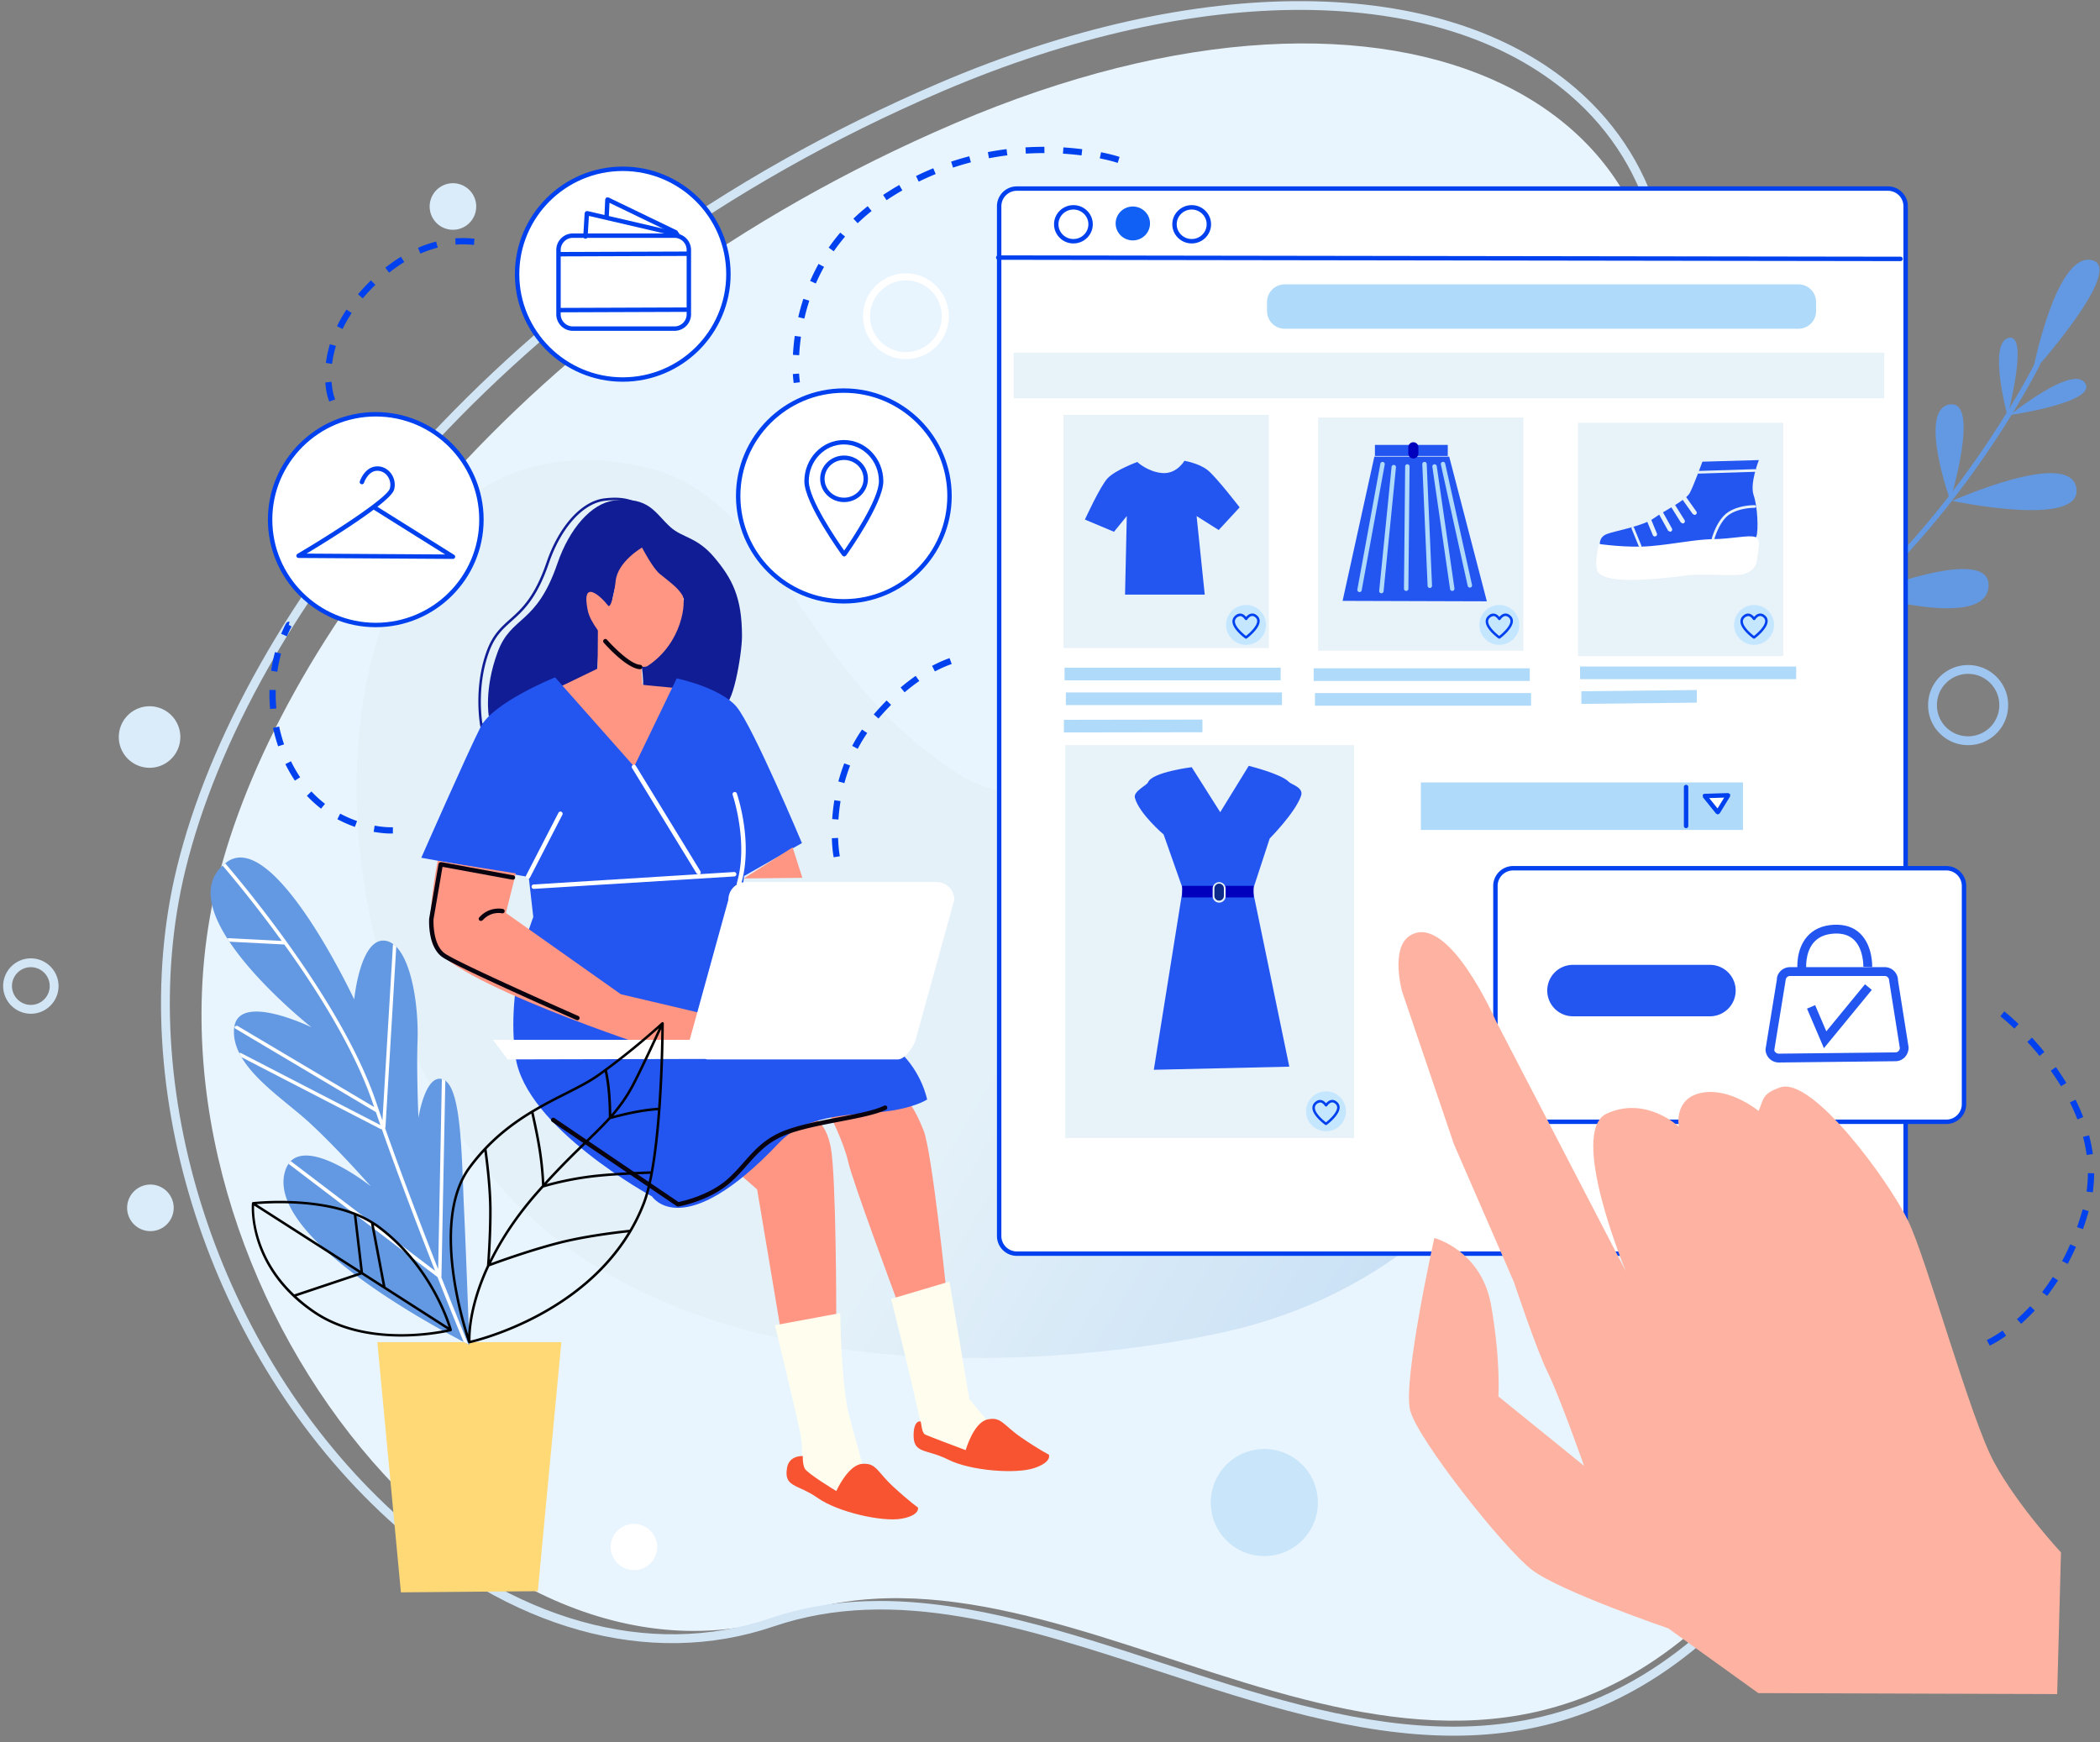 <svg width="317" height="263" fill="none" xmlns="http://www.w3.org/2000/svg"><rect width="100%" height="100%" fill="#808080" stroke="none"/><path d="M257.427 244.547c67.55-62.082-21.626-131.311-8.927-179.088 13.044-49.082-36.199-76.028-104.396-46.83C77.711 47.055 41.431 97.885 32.787 133.197c-14.29 58.383 38.793 126.866 86.66 110.58 43.201-14.698 93.364 41.772 137.98.77" fill="#E9F5FE"/><path d="M132.82 241.692c13.979 0 28.456 4.74 42.592 9.367 27.665 9.057 56.273 18.423 82.679-5.843l.45.491-.45-.491c43.094-39.605 23.468-82.564 6.15-120.465-10.538-23.068-20.493-44.856-15.532-63.526 5.12-19.262.976-35.892-11.669-46.828-19.653-16.995-56.004-17.22-94.864-.582C76.256 42.038 37.331 93.142 28 131.27c-8.038 32.834 4.903 72.758 31.47 97.088 17.846 16.342 38.567 22.144 56.854 15.925 5.381-1.831 10.899-2.591 16.496-2.591zm86.612 20.34c-14.791 0-29.743-4.894-44.435-9.705-20.489-6.708-39.842-13.04-58.244-6.781-18.761 6.385-39.969.476-58.184-16.206-26.91-24.642-40.013-65.101-31.865-98.388 9.411-38.45 48.604-89.958 114.948-118.364 39.331-16.838 76.216-16.532 96.261.802 13.051 11.286 17.343 28.396 12.086 48.178-4.839 18.208 5.018 39.784 15.456 62.628 17.505 38.315 37.345 81.742-6.462 122.002-12.838 11.798-26.133 15.834-39.561 15.834" fill="#D2E5F5"/><path d="M97.214 70.478c-48.61-10.954-56.987 68.368-22.012 108.313 32.163 36.735 98.675 25.376 113.075 21.457 45.591-12.406 62.11-62.461 22.708-74.646-31.713-9.808-54.192-1.34-65.726-8.423-24.439-15.003-27.676-42.11-48.045-46.701" fill="url(#a)"/><path d="m251.193 108.521.172-.036c.232-.105 23.4-10.666 36.338-24.677 12.921-13.993 20.18-28.62 20.25-28.767a.397.397 0 1 0-.712-.349c-.072.144-7.281 14.673-20.121 28.577-12.827 13.892-35.851 24.39-36.081 24.494a.397.397 0 0 0 .154.758z" fill="#6399E2"/><path d="M264.665 101.169s20.756-7.713 19.459-1.442c-1.299 6.269-19.459 1.442-19.459 1.442zM264.789 100.332s8.366-16.817 3.659-17.556c-4.709-.737-3.659 17.556-3.659 17.556zM281.355 89.712s18.356 5.46 18.821-1.144c.467-6.604-18.821 1.144-18.821 1.144zM281.647 88.855s7.678-18.885 1.842-17.548c-5.836 1.339-1.842 17.548-1.842 17.548zM294.692 75.617s19.653 4.17 18.744-1.906c-.908-6.076-18.744 1.906-18.744 1.906zM294.391 75.543s4.636-15.29-.128-14.472c-4.763.817.128 14.472.128 14.472zM303.404 62.656s13.187-1.898 11.36-4.798c-1.827-2.9-11.36 4.798-11.36 4.798zM303.035 62.77s3.332-12.525.165-11.758c-3.168.768-.165 11.758-.165 11.758zM306.797 56.271s14.332-15.945 8.898-17.016c-5.438-1.07-8.898 17.016-8.898 17.016z" fill="#6399E2"/><path d="M198.935 226.836a8.085 8.085 0 0 1-8.087 8.08 8.083 8.083 0 0 1-8.08-8.087 8.082 8.082 0 0 1 8.085-8.08 8.086 8.086 0 0 1 8.082 8.087z" fill="#C8E5F9"/><path d="M27.222 111.268a4.644 4.644 0 1 1-9.288-.004 4.644 4.644 0 0 1 9.288.004zM71.886 31.176a3.513 3.513 0 1 1-7.027-.003 3.513 3.513 0 0 1 7.027.003zM26.22 182.346a3.514 3.514 0 1 1-7.03-.003 3.514 3.514 0 0 1 7.03.003z" fill="#DAECF9"/><path d="M4.657 146.012c-.76 0-1.475.296-2.012.833a2.829 2.829 0 0 0-.836 2.014 2.85 2.85 0 0 0 2.847 2.848c.76 0 1.475-.296 2.013-.834a2.825 2.825 0 0 0 .835-2.012 2.851 2.851 0 0 0-2.847-2.849zm0 7.028a4.186 4.186 0 0 1-4.181-4.181 4.187 4.187 0 0 1 4.18-4.18 4.186 4.186 0 0 1 4.181 4.182 4.15 4.15 0 0 1-1.226 2.955 4.154 4.154 0 0 1-2.955 1.224" fill="#D3E6F6"/><path d="M99.21 233.512a3.514 3.514 0 1 1-7.028-.001 3.514 3.514 0 0 1 7.027.001zM140.577 51.563a5.365 5.365 0 0 1-3.828 1.59 5.353 5.353 0 0 1-3.796-1.569 5.333 5.333 0 0 1-1.612-3.85c0-2.98 2.434-5.407 5.414-5.407a5.38 5.38 0 0 1 4.097 1.888 5.333 5.333 0 0 1 1.315 3.53 5.362 5.362 0 0 1-1.59 3.818zm.964-8.154a6.389 6.389 0 0 0-4.786-2.142c-3.563 0-6.474 2.894-6.474 6.468-.01 2.46 1.374 4.601 3.399 5.694a6.268 6.268 0 0 0 3.069.784 6.48 6.48 0 0 0 6.479-6.468 6.415 6.415 0 0 0-1.687-4.336" fill="#fff"/><path d="M300.427 109.784a4.765 4.765 0 0 1-3.334 1.373 4.711 4.711 0 0 1-3.333-1.373 4.68 4.68 0 0 1-1.373-3.333c0-1.267.48-2.454 1.373-3.334a4.692 4.692 0 0 1 3.333-1.386c2.6 0 4.72 2.12 4.707 4.72 0 1.293-.533 2.48-1.373 3.333zm.946-7.613a6.063 6.063 0 0 0-4.28-1.774 6.03 6.03 0 0 0-6.04 6.054 5.947 5.947 0 0 0 1.76 4.266 6.012 6.012 0 0 0 4.28 1.774 6.008 6.008 0 0 0 4.28-1.774 5.996 5.996 0 0 0 1.76-4.266c.014-1.614-.626-3.134-1.76-4.28z" fill="#9FC6F1"/><path d="M40.773 78.448c0-8.786 7.141-15.906 15.95-15.906 8.81 0 15.951 7.12 15.951 15.906 0 8.784-7.142 15.906-15.95 15.906-8.81 0-15.951-7.122-15.951-15.906z" fill="#fff"/><path d="M56.724 62.875c-8.612 0-15.618 6.985-15.618 15.573 0 8.587 7.006 15.572 15.617 15.572 8.612 0 15.618-6.985 15.618-15.572 0-8.588-7.006-15.573-15.617-15.573zm0 31.812c-8.98 0-16.284-7.285-16.284-16.239s7.304-16.24 16.284-16.24c8.979 0 16.283 7.286 16.283 16.24 0 8.954-7.304 16.239-16.284 16.239z" fill="#0041EF"/><path d="M78.056 41.39c0-8.784 7.141-15.907 15.95-15.907 8.81 0 15.951 7.123 15.951 15.907 0 8.785-7.141 15.906-15.95 15.906-8.81 0-15.95-7.121-15.95-15.906z" fill="#fff"/><path d="M94.007 25.816c-8.612 0-15.617 6.987-15.617 15.573 0 8.587 7.005 15.574 15.617 15.574 8.61 0 15.617-6.987 15.617-15.574 0-8.586-7.007-15.573-15.617-15.573zm0 31.813c-8.98 0-16.284-7.285-16.284-16.24 0-8.954 7.304-16.24 16.284-16.24 8.978 0 16.284 7.286 16.284 16.24 0 8.955-7.306 16.24-16.284 16.24z" fill="#0041EF"/><path d="M153.492 28.47h131.503a2.667 2.667 0 0 1 2.666 2.666v155.456a2.667 2.667 0 0 1-2.666 2.667H153.492a2.668 2.668 0 0 1-2.667-2.667V31.136a2.668 2.668 0 0 1 2.667-2.666z" fill="#fff"/><path d="M153.492 28.803a2.335 2.335 0 0 0-2.333 2.333v155.456a2.336 2.336 0 0 0 2.333 2.334h131.503a2.336 2.336 0 0 0 2.333-2.334V31.136a2.336 2.336 0 0 0-2.333-2.333H153.492zm131.503 160.789H153.492c-1.655 0-3-1.345-3-3V31.136c0-1.653 1.345-3 3-3h131.503c1.654 0 3 1.347 3 3v155.456c0 1.655-1.346 3-3 3z" fill="#0041EF"/><path d="m286.893 39.42-136.202-.2a.333.333 0 1 1 0-.668l136.202.202a.333.333 0 1 1 0 .666z" fill="#0041EF"/><path d="M160.549 62.626h30.983v35.208h-30.983V62.624zM198.976 63.028h30.983v35.208h-30.983V63.028M238.207 63.833h30.982V99.04h-30.982V63.833M160.8 112.492h43.612V171.8H160.8v-59.308z" fill="#E8F2F9"/><path d="M193.929 42.928h77.548a2.667 2.667 0 0 1 2.667 2.667v1.368a2.666 2.666 0 0 1-2.667 2.666h-77.548a2.666 2.666 0 0 1-2.666-2.666v-1.368a2.666 2.666 0 0 1 2.666-2.667" fill="#B0DAF9"/><path d="M153.013 53.239h131.408v6.89H153.013v-6.89z" fill="#E8F2F9"/><path d="M162.035 31.632c-1.247 0-2.26.999-2.26 2.227 0 1.227 1.013 2.225 2.26 2.225 1.245 0 2.26-.998 2.26-2.225 0-1.228-1.015-2.227-2.26-2.227zm0 5.119c-1.615 0-2.927-1.297-2.927-2.892 0-1.596 1.312-2.893 2.927-2.893 1.613 0 2.926 1.297 2.926 2.893 0 1.595-1.313 2.892-2.926 2.892z" fill="#0041EF"/><path d="M168.409 33.733c0-1.413 1.162-2.558 2.594-2.558s2.593 1.145 2.593 2.558c0 1.415-1.161 2.56-2.593 2.56s-2.594-1.145-2.594-2.56z" fill="#1060F5"/><path d="M179.888 31.632c-1.247 0-2.26.999-2.26 2.227 0 1.227 1.013 2.225 2.26 2.225 1.247 0 2.26-.998 2.26-2.225 0-1.228-1.013-2.227-2.26-2.227zm0 5.119c-1.613 0-2.927-1.297-2.927-2.892 0-1.596 1.314-2.893 2.927-2.893s2.927 1.297 2.927 2.893c0 1.595-1.314 2.892-2.927 2.892z" fill="#0041EF"/><path d="M160.695 100.8h32.625v1.908h-32.625V100.8zM198.297 100.889h32.624v1.908h-32.624v-1.908zM238.513 100.619h32.624v1.908h-32.624v-1.908M160.892 104.536h32.624v1.908h-32.624v-1.908zM198.493 104.627h32.626v1.908h-32.626v-1.908zM238.709 104.356l17.426-.187v1.909l-17.426.186v-1.908M160.597 108.667l20.912-.034v1.908l-20.912.034v-1.908zM214.481 118.116h48.622v7.183h-48.622v-7.183z" fill="#B0DAF9"/><path d="M254.52 125.024a.333.333 0 0 1-.333-.333v-5.879a.333.333 0 1 1 .666 0v5.879a.333.333 0 0 1-.333.333z" fill="#0041EF"/><path d="m257.329 120.169 3.548-.11-1.573 2.561-1.975-2.451z" fill="#fff"/><path d="m258.009 120.482 1.259 1.561 1.001-1.632-2.26.071zm1.295 2.472-.26-.124-1.975-2.451-.042-.349a.335.335 0 0 1 .292-.194l3.548-.11.3.165-.006.343-1.573 2.561-.263.157-.021.002" fill="#0041EF"/><path d="M171.673 69.744s1.582 1.493 3.776 1.67c2.195.174 3.338-1.846 3.338-1.846s2.194.352 3.512 1.406c1.317 1.053 4.829 5.62 4.829 5.62l-3.161 3.424-3.336-2.109 1.228 11.855h-12.03l.264-11.855-1.932 2.372-4.39-1.844s2.284-5.005 3.425-6.234c1.141-1.23 4.477-2.459 4.477-2.459M207.461 68.936h11.298l5.684 21.843-21.775-.068 4.793-21.775" fill="#2356F1"/><path d="M205.223 89.39c-.242-.039-.362-.212-.328-.394l3.477-18.993a.338.338 0 0 1 .388-.268.334.334 0 0 1 .268.388l-3.477 18.993a.335.335 0 0 1-.328.274zM208.523 89.568c-.218-.02-.352-.184-.332-.366l1.872-18.727a.333.333 0 0 1 .662.067l-1.872 18.726a.333.333 0 0 1-.33.3zM212.265 89.21a.334.334 0 0 1-.332-.335l.179-18.459c.001-.184.173-.366.336-.33a.335.335 0 0 1 .331.337l-.179 18.459a.333.333 0 0 1-.335.329zM215.835 88.766a.334.334 0 0 1-.334-.32l-.802-18.37a.333.333 0 0 1 .318-.346c.166-.022.339.134.348.318l.803 18.37a.335.335 0 0 1-.319.348h-.014zM219.223 89.21a.335.335 0 0 1-.331-.284l-2.673-18.46a.333.333 0 0 1 .281-.376.344.344 0 0 1 .379.282l2.674 18.459a.335.335 0 0 1-.282.377l-.048.003zM221.879 88.708a.335.335 0 0 1-.326-.261l-4.049-18.318a.333.333 0 1 1 .651-.145l4.049 18.319a.332.332 0 0 1-.253.397l-.072.008z" fill="#B0DAF9"/><path d="M207.549 67.167h10.996v1.669h-10.996v-1.67z" fill="#2356F1"/><path d="M213.349 66.763c.422 0 .762.341.762.762v.927a.761.761 0 1 1-1.523 0v-.927c0-.42.34-.762.761-.762z" fill="#0100BC"/><path d="m256.981 69.699 8.526-.243s-1.402 3.532-.792 5.298c.609 1.765.73 5.237.426 6.212-.305.974-6.638.852-8.89.79-2.254-.06-4.995.915-8.648 1.036-3.654.123-6.09-.486-6.09-.486s-.244-1.219 1.096-1.706c1.34-.488 5.359-1.157 7.064-2.376 1.706-1.217 4.811-2.678 5.42-3.836.608-1.156 1.888-4.689 1.888-4.689" fill="#2356F1"/><path d="M241.391 82.123s-.852 3.105-.183 4.2c.671 1.097 3.411 1.28 5.725 1.22 2.314-.062 5.602-.366 7.672-.671 2.071-.304 7.026.11 8.304-.135 1.279-.242 2.223-1.004 2.344-2.344.122-1.338.686-2.952-.289-3.317-.973-.365-3.389.288-6.527.324-2.462.028-5.737.741-9.269 1.045-3.532.306-7.777-.322-7.777-.322" fill="#fff"/><path d="m255.795 77.74-.272-.14-1.624-2.29a.335.335 0 0 1 .078-.464.336.336 0 0 1 .466.08l1.624 2.289a.332.332 0 0 1-.079.464l-.193.061zM254.005 79.03l-.282-.157-1.666-2.662a.333.333 0 0 1 .566-.353l1.665 2.662a.333.333 0 0 1-.107.459l-.176.052zM252.091 80.279l-.292-.172L250.3 77.4a.334.334 0 0 1 .584-.322l1.499 2.705a.334.334 0 0 1-.131.453l-.161.042zM249.801 80.987a.335.335 0 0 1-.308-.206l-.914-2.206a.334.334 0 1 1 .616-.255l.914 2.206a.334.334 0 0 1-.18.436l-.128.025zM258.583 81.573c-.158-.034-.222-.144-.194-.25.031-.12.784-2.914 2.503-4.022 1.704-1.098 3.961-1.038 4.055-1.036l.193.207-.207.193c-.016.002-2.226-.058-3.825.972-1.589 1.024-2.325 3.759-2.332 3.787l-.193.15zM247.608 82.704l-.185-.124-1.166-2.844.11-.26.261.11 1.165 2.843-.109.26-.076.015M256.344 71.501l-.2-.193.193-.207 8.607-.273.2.194-.193.205-8.607.274" fill="#E8F2F9"/><path d="m179.889 115.819 4.306 6.794 4.305-6.996s4.912 1.211 6.056 2.422c.379.401 2.267.838 1.844 2.093-.853 2.535-4.737 6.451-4.737 6.451l-2.556 7.805 5.516 26.641-20.452.471 4.373-27.315-2.893-8.208s-3.69-3.134-4.338-5.537c-.264-.98 1.807-1.885 1.983-2.333.607-1.548 6.593-2.288 6.593-2.288" fill="#2356F1"/><path d="M178.449 133.732h10.783v1.749h-10.783v-1.749z" fill="#0100BC"/><path d="M184.032 133.266c.468 0 .848.38.848.848v1.172c0 .468-.38.846-.848.846a.847.847 0 0 1-.848-.846v-1.172c0-.468.38-.848.848-.848z" fill="#0D2A8A"/><path d="M184.032 133.399a.717.717 0 0 0-.715.715v1.172a.716.716 0 0 0 1.43 0v-1.172a.715.715 0 0 0-.715-.715zm0 2.867a.982.982 0 0 1-.981-.98v-1.172a.982.982 0 0 1 1.962 0v1.172c0 .54-.44.98-.981.98z" fill="#E8F2F9"/><path d="M228.404 131.075h65.401a2.667 2.667 0 0 1 2.667 2.666v32.944a2.668 2.668 0 0 1-2.667 2.667h-65.401a2.668 2.668 0 0 1-2.667-2.667v-32.944a2.667 2.667 0 0 1 2.667-2.666z" fill="#fff"/><path d="M228.404 131.408a2.336 2.336 0 0 0-2.333 2.334v32.944a2.336 2.336 0 0 0 2.333 2.333h65.401a2.336 2.336 0 0 0 2.334-2.333v-32.944a2.337 2.337 0 0 0-2.334-2.334h-65.401zm65.401 38.278h-65.401c-1.653 0-3-1.346-3-3v-32.944c0-1.655 1.347-3 3-3h65.401c1.655 0 3 1.345 3 3v32.944c0 1.654-1.345 3-3 3z" fill="#0041EF"/><path d="M271.332 146.401c-.013-.12-.28-2.981 1.428-4.974.959-1.118 2.324-1.73 4.061-1.82 1.659-.079 3.011.369 4.011 1.358 1.881 1.859 1.78 4.908 1.776 5.038l-1.332-.052c0-.027.076-2.603-1.385-4.042-.723-.71-1.738-1.038-3-.97-1.359.07-2.408.526-3.118 1.356-1.341 1.564-1.117 3.949-1.114 3.973l-1.327.133" fill="#2356F1"/><path d="M270.209 147.34a.667.667 0 0 0-.666.667l-1.708 10.501c.009.261.308.56.676.56l17.598-.193a.669.669 0 0 0 .674-.667l-1.602-10.097c-.008-.472-.306-.771-.674-.771h-14.298zm-1.692 13.061a2.003 2.003 0 0 1-2.006-2l1.708-10.502c-.01-.995.888-1.892 1.99-1.892h14.298c1.102 0 2 .897 2 2l1.601 10.097c.008 1.207-.889 2.104-1.992 2.104l-17.599.193z" fill="#2356F1"/><path d="m275.325 158.239-2.55-5.97 1.226-.522 1.687 3.948 5.837-7.106 1.03.847-7.23 8.803zM237.444 145.659h20.676a3.883 3.883 0 1 1 0 7.768h-20.676a3.884 3.884 0 0 1 0-7.768" fill="#2356F1"/><path d="m46.272 83.575 20.929.13-10.795-6.765c-3.18 2.393-7.955 5.325-10.134 6.635zm22.1.802-23.299-.144a.332.332 0 0 1-.167-.62c5.184-3.06 13.553-8.445 13.94-9.866a2.194 2.194 0 0 0-.406-1.943 1.881 1.881 0 0 0-1.559-.73c-1.337.062-1.92 1.769-1.926 1.786a.334.334 0 1 1-.633-.21c.03-.089.74-2.16 2.53-2.24.8-.05 1.58.318 2.109.978a2.86 2.86 0 0 1 .529 2.533c-.156.572-1.137 1.507-2.52 2.587l11.579 7.253a.333.333 0 0 1-.177.616M86.478 35.908a1.832 1.832 0 0 0-1.838 1.822v9.726c0 1.004.824 1.822 1.838 1.822h15.333c1.014 0 1.84-.818 1.84-1.822V37.73a1.833 1.833 0 0 0-1.84-1.822H86.478zm15.333 14.036H86.478a2.5 2.5 0 0 1-2.505-2.488V37.73a2.5 2.5 0 0 1 2.505-2.488h15.333a2.5 2.5 0 0 1 2.506 2.488v9.726a2.5 2.5 0 0 1-2.506 2.488z" fill="#0041EF"/><path d="M84.406 38.708a.333.333 0 0 1-.001-.667l19.324-.069a.333.333 0 1 1 .002.667l-19.325.069zM84.487 47.15a.333.333 0 0 1 0-.667l19.324-.07c.184 0 .333.148.333.332a.332.332 0 0 1-.332.335l-19.325.07zM88.376 36.032c-.204-.012-.344-.17-.333-.353l.213-3.517.134-.247.274-.057 13.621 3.172c.18.04.292.22.25.4a.33.33 0 0 1-.4.249l-13.238-3.083-.189 3.123a.333.333 0 0 1-.332.313z" fill="#0041EF"/><path d="m102.009 35.414-.145-.034-9.862-4.76-.098 2.074c-.008.182-.168.342-.348.316a.332.332 0 0 1-.317-.348l.12-2.576.163-.271.316-.013 10.317 4.978a.334.334 0 0 1-.146.634" fill="#0041EF"/><path d="M111.429 74.872c0-8.785 7.143-15.907 15.952-15.907 8.81 0 15.951 7.122 15.951 15.907s-7.141 15.907-15.951 15.907c-8.809 0-15.952-7.121-15.952-15.907z" fill="#fff"/><path d="M127.381 59.299c-8.612 0-15.618 6.987-15.618 15.573 0 8.588 7.006 15.574 15.618 15.574 8.611 0 15.618-6.986 15.618-15.574 0-8.586-7.007-15.573-15.618-15.573zm0 31.813c-8.98 0-16.285-7.285-16.285-16.24 0-8.954 7.305-16.24 16.285-16.24 8.979 0 16.284 7.286 16.284 16.24 0 8.955-7.305 16.24-16.284 16.24" fill="#0041EF"/><path d="M127.38 67.095c-2.919 0-5.293 2.493-5.293 5.557 0 2.708 4.22 8.872 5.344 10.466 1.105-1.598 5.244-7.758 5.244-10.466 0-3.064-2.375-5.557-5.295-5.557zm.055 16.933-.271-.136c-.235-.321-5.744-7.917-5.744-11.24 0-3.432 2.673-6.224 5.96-6.224s5.961 2.792 5.961 6.224c0 3.322-5.406 10.916-5.637 11.238l-.269.138" fill="#0041EF"/><path d="M127.413 69.438c-1.621 0-2.941 1.277-2.941 2.848 0 1.569 1.32 2.848 2.941 2.848 1.623 0 2.943-1.28 2.943-2.848 0-1.571-1.32-2.848-2.943-2.848zm0 6.362c-1.989 0-3.608-1.577-3.608-3.514 0-1.938 1.619-3.515 3.608-3.515 1.991 0 3.61 1.577 3.61 3.515 0 1.937-1.619 3.514-3.61 3.514z" fill="#0041EF"/><path d="M92.158 92.119s.487-3.499 1.444-5.764c.955-2.266 3.343-3.52 3.343-3.52s.856 2.617 2.417 3.876c1.56 1.258 3.882 3.523 3.875 3.725-.201 1.057-2.164 8.079-6.425 9.936.068-.096.39 2.851.235 3 1.208.856 4.933.805 4.933.805s5.789.756 7.148 2.014c1.36 1.257 2.88-7.358 2.879-10.163-.004-5.81-1.436-8.645-4.236-11.945-2.558-3.013-4.748-2.892-6.527-4.474-2.356-2.093-3.187-4.7-8.556-4.045-3.403.416-6.737 4.226-8.547 9.512-3.206 9.364-6.964 7.798-9.027 13.386-2.065 5.587-1.323 9.693-1.323 9.693l16.36-6.796.352-6.292s-2.961-3.259-1.41-5.512c.574-.596 3.065 2.564 3.065 2.564" fill="#101D94"/><path d="M92.816 75.51c-.472 0-.988.034-1.559.104-3.282.4-6.575 4.085-8.39 9.385-1.839 5.372-3.86 7.18-5.644 8.776-1.348 1.207-2.512 2.247-3.387 4.615-1.777 4.813-1.193 9.698-1.018 10.848l15.696-8.135.342-6.097c-.474-.466-3.264-3.378-1.363-5.708a.56.56 0 0 1 .495-.22c.806.038 2.044 1.632 2.601 2.407.17-1.037.638-3.571 1.385-5.342.97-2.3 3.33-3.561 3.43-3.613l.198-.104.07.213c.008.025.857 2.579 2.354 3.787.388.312.845.64 1.288.96 1.454 1.047 2.829 2.037 2.655 2.948-.294 1.544-2.346 8.112-6.39 10.008.075.49.309 2.166.223 2.802 1.24.746 4.688.702 4.721.707.266.032 5.892.78 7.28 2.064l.217.057c1.095-.478 2.345-7.454 2.344-10.081-.004-5.79-1.476-8.623-4.191-11.823-1.533-1.806-2.948-2.474-4.194-3.064-.823-.39-1.599-.756-2.314-1.39-.501-.444-.933-.911-1.35-1.362-1.347-1.456-2.535-2.741-5.499-2.741zm-20.28 34.3-.048-.25c-.01-.056-1.064-5.729.994-11.302.907-2.455 2.161-3.576 3.489-4.764 1.749-1.566 3.732-3.34 5.537-8.618 1.862-5.436 5.278-9.218 8.704-9.637 4.34-.533 5.817 1.065 7.38 2.756.412.444.837.903 1.324 1.336.674.599 1.427.955 2.224 1.33 1.283.607 2.736 1.294 4.321 3.162 2.774 3.27 4.276 6.16 4.28 12.068.002 2.279-1.154 9.808-2.57 10.428-.215.092-.436.047-.626-.127-1.3-1.202-6.987-1.958-7.043-1.965-.129-.003-3.775.041-5.018-.839l-.187-.132.138-.133c.064-.313-.103-2.039-.2-2.628l-.425.184.461-.649c4.02-1.766 6.037-8.25 6.326-9.767.128-.675-1.269-1.681-2.504-2.57a30.495 30.495 0 0 1-1.304-.974c-1.337-1.079-2.155-3.079-2.4-3.745-.576.349-2.305 1.51-3.068 3.317-.935 2.216-1.425 5.681-1.43 5.716l-.069.49-.275-.412c-.67-1-1.962-2.6-2.578-2.63l-.183.083c-1.836 2.249 1.358 5.22 1.39 5.252l.066.06-.362 6.489-16.344 8.471z" fill="#101D94"/><path d="m90.255 94.89-.042 6.044-5.409 2.62 11.62 13.181 5.745-12.844-5.195-.507-.213-3.845-6.506-4.648" fill="#FF9583"/><path d="M91.795 91.427c-1.096-1.42-4.136-4.227-3.055.801.718 3.344 7.28 9.471 9.039 8.299 5.32-3.545 5.786-9.755 5.245-10.643-.755-1.236-1.914-2.005-3.456-3.269-1.039-.852-2.652-3.95-2.652-3.95s-3.666 2.098-3.98 5.029c-.277 2.592-.828 4.14-1.141 3.733M122.208 168.458s2.36.417 3.193 4.721c.834 4.304.834 25.549.834 25.549l-8.47 1.527-3.472-20.689-3.332-2.915 11.247-8.193M125.263 168.319l11.802-2.083s1.111 1.249 2.36 4.444c1.25 3.193 3.332 23.327 3.332 23.327l-7.497 1.944s-6.527-17.496-7.22-20.551c-.695-3.055-2.777-7.081-2.777-7.081" fill="#FF9583"/><path d="m83.792 102.257 11.934 13.466 6.427-13.314s6.579 1.378 9.028 4.286c2.45 2.908 9.871 20.581 9.871 20.581l-8.723 4.972-2.83 23.107s22.646.076 26.166 3.289c3.519 3.213 4.284 7.345 4.284 7.345s-2.142 1.454-7.268 1.912c-5.126.46-11.246.566-15.093 4.636-14.508 15.355-19.159 8.09-19.159 8.09s-19.074-10.354-20.605-21.064c-1.531-10.712 2.678-21.118 2.678-21.118l-.689-6.044-16.22-2.906s7.04-15.991 8.953-19.74c1.912-3.75 11.246-7.498 11.246-7.498z" fill="#2356F1"/><path d="M66.066 129.963s-1.825 9.234-.806 12.389c1.824 5.648 33.566 15.98 33.566 15.98l5.922.109 1.416-5.412-12.443-2.932-17.352-12.269 1.495-5.977-11.798-1.888M119.647 127.925l1.472 4.598-8.83.092 7.358-4.69z" fill="#FF9583"/><path d="M74.416 156.98h37.587v2.872l-35.382.082-2.205-2.954z" fill="#fff"/><path d="M112.617 133.16h28.768a2.667 2.667 0 0 1 2.667 2.667l-5.92 21.446s-1.195 2.667-2.667 2.667h-28.768s-2.666-1.193-2.666-2.667l5.92-21.446a2.667 2.667 0 0 1 2.666-2.667z" fill="#fff"/><path d="m116.983 200.062 9.845-1.826s.139 11.118 1.411 15.718 2.056 7.536 2.056 7.536l-4.014 3.524-5.481-3.23s.685-2.349-.097-5.97c-.783-3.622-3.72-15.752-3.72-15.752zM134.521 196.086l8.803-2.61 2.999 17.736 2.477 2.999-2.543 4.629-4.564-.456-2.281-1.304c-.913-5.216-4.891-20.994-4.891-20.994" fill="#FFFEEE"/><path d="M145.773 218.921s1.174-4.156 3.279-4.628c2.105-.47 2.364.842 5.144 2.742 2.78 1.9 4.129 2.561 4.129 2.561s.556 1.104-2.208 2.035c-2.764.929-9.625.414-12.968-1.272-3.342-1.688-5.322-.806-5.238-3.85.053-1.945.868-1.99 1.034-1.914.167.076.116 1.692.73 1.984.612.292 6.098 2.342 6.098 2.342M126.241 225.099s1.76-3.943 3.912-4.107c2.151-.162 2.216 1.174 4.695 3.455s3.716 3.131 3.716 3.131.391 1.173-2.477 1.694c-2.87.522-9.586-.977-12.65-3.129s-5.15-1.565-4.629-4.564c.333-1.917 2.381-1.764 2.381-1.764s-.073 1.14.288 1.879c.362.74 4.764 3.405 4.764 3.405" fill="#F85432"/><path d="m265.417 255.6-13.584-9.769s-16.316-5.583-20.558-8.816c-4.246-3.232-17.23-19.649-18.403-24.071-1.173-4.421 3.643-26.05 3.643-26.05s7.125 1.842 8.581 10.204c1.457 8.361 1.092 13.716 1.092 13.716l12.927 10.473s-3.719-10.544-5.464-14.059c-1.746-3.513-5.099-13.622-5.099-13.622l-9.08-20.876-7.831-23.07s-1.801-6.532 1.192-8.412c5.76-3.62 12.935 12.796 12.935 12.796l19.649 37.858s-8.789-21.107-2.852-23.8c5.938-2.692 10.851 1.982 10.851 1.982s-.823-4.294 3.472-5.114c4.292-.823 8.573 2.745 8.573 2.745.791-1.765.482-2.615 3.291-3.564 4.872-1.643 16.424 14.209 19.287 20.153 2.862 5.944 9.38 29.83 12.978 36.46 3.599 6.632 10.094 13.598 10.094 13.598l-.578 21.385-45.116-.147z" fill="#FEB3A2"/><path d="m79.713 132.656-.15-.036a.331.331 0 0 1-.148-.446l4.888-9.48a.334.334 0 0 1 .45-.14.332.332 0 0 1 .14.449l-4.883 9.469a.33.33 0 0 1-.297.184M111.552 133.724l-.095-.013a.334.334 0 0 1-.225-.415c1.792-6.079-.611-13.221-.635-13.293a.333.333 0 0 1 .63-.216c.104.298 2.497 7.41.645 13.698a.333.333 0 0 1-.32.239M105.452 132.043l-.285-.159-9.755-15.933a.332.332 0 0 1 .11-.457.335.335 0 0 1 .459.11l9.755 15.932a.334.334 0 0 1-.111.459l-.173.048z" fill="#fff"/><path d="M80.57 134.191a.333.333 0 0 1-.022-.665l30.255-1.88a.327.327 0 0 1 .353.312.333.333 0 0 1-.312.353l-30.275 1.88" fill="#fff"/><path d="M96.633 101.031c-2.008-.083-5.152-3.612-5.503-4.015a.331.331 0 0 1 .03-.47.331.331 0 0 1 .47.031c.906 1.032 3.569 3.727 5.017 3.787a.334.334 0 0 1-.014.667zM72.6 139.045l-.222-.085a.334.334 0 0 1-.026-.471c1.528-1.706 3.483-1.286 3.567-1.266a.333.333 0 0 1-.147.65c-.068-.016-1.665-.346-2.924 1.062l-.247.11" fill="#09030F"/><path d="m87.159 154.019-.134-.028c-.743-.327-18.191-8.018-20.276-9.518-2.204-1.586-1.979-5.612-1.968-5.781l1.418-8.272.138-.216.251-.055 10.897 1.996a.334.334 0 0 1 .268.388.338.338 0 0 1-.388.268L66.8 130.865l-1.357 7.904s-.208 3.791 1.697 5.163c2.028 1.46 19.973 9.369 20.154 9.448a.334.334 0 0 1-.134.639M102.349 182.149l-.186-.057-18.849-12.757a.334.334 0 0 1 .374-.552l18.733 12.68c.762-.156 4.7-1.052 7.407-3.459.947-.841 1.728-1.727 2.484-2.581 1.736-1.963 3.375-3.816 6.711-4.956 2.266-.774 4.997-1.299 7.638-1.807 2.775-.533 5.396-1.037 6.799-1.739a.337.337 0 0 1 .448.15.336.336 0 0 1-.149.448c-1.484.741-4.15 1.254-6.972 1.796-2.619.504-5.326 1.024-7.55 1.784-3.168 1.081-4.75 2.872-6.425 4.765-.769.871-1.564 1.771-2.541 2.639-3.138 2.789-7.672 3.608-7.864 3.641l-.058.005" fill="#09030F"/><path d="m81.183 240.215-20.665.175-3.557-37.771h27.778l-3.556 37.596" fill="#FFD976"/><path d="M185.081 94.34a3.01 3.01 0 0 1 3.015-3.005 3.01 3.01 0 0 1 3.015 3.005c0 1.66-1.35 3.007-3.015 3.007a3.011 3.011 0 0 1-3.015-3.007z" fill="#C4E7FF"/><path d="m187.195 93.004-.343.115c-.288.188-.431.409-.435.678-.013.774 1.114 1.784 1.672 2.203.563-.439 1.704-1.493 1.686-2.265-.006-.247-.132-.45-.384-.618a.595.595 0 0 0-.471-.105c-.379.085-.656.536-.656.536l-.161.09-.164-.093s-.26-.441-.623-.526l-.121-.015zm.896 3.421-.108-.034c-.082-.058-1.964-1.4-1.943-2.6.007-.398.211-.73.604-.988a.956.956 0 0 1 .76-.152c.313.074.553.302.701.48.154-.18.407-.415.731-.487a.963.963 0 0 1 .764.159c.357.238.544.549.552.922.028 1.194-1.868 2.603-1.949 2.663l-.112.037" fill="#0041EF"/><path d="M197.151 167.771a3.01 3.01 0 0 1 3.014-3.007 3.01 3.01 0 0 1 3.015 3.007 3.01 3.01 0 0 1-3.015 3.006 3.01 3.01 0 0 1-3.014-3.006z" fill="#C4E7FF"/><path d="m199.264 166.434-.344.114c-.287.188-.429.411-.433.679-.014.775 1.113 1.784 1.672 2.204.562-.44 1.702-1.493 1.685-2.267-.007-.246-.132-.448-.384-.616a.591.591 0 0 0-.471-.105c-.378.084-.656.535-.656.535l-.164.092-.161-.095s-.26-.441-.623-.527l-.121-.014zm.896 3.421-.108-.035c-.081-.056-1.964-1.401-1.943-2.6.006-.397.21-.729.604-.988a.966.966 0 0 1 .76-.152c.312.075.554.303.7.48.155-.178.408-.413.732-.485.26-.06.519-.005.764.157.359.24.544.55.554.924.028 1.192-1.87 2.603-1.951 2.663l-.112.036" fill="#0041EF"/><path d="M223.309 94.34a3.01 3.01 0 0 1 3.015-3.005 3.01 3.01 0 0 1 3.015 3.005c0 1.66-1.35 3.007-3.015 3.007a3.011 3.011 0 0 1-3.015-3.007z" fill="#C4E7FF"/><path d="m225.423 93.004-.343.115c-.288.188-.431.409-.435.678-.013.774 1.114 1.784 1.672 2.203.563-.439 1.704-1.493 1.686-2.265-.006-.247-.132-.45-.384-.618a.595.595 0 0 0-.471-.105c-.379.085-.656.536-.656.536l-.161.09-.164-.093s-.26-.441-.623-.526l-.121-.015zm.896 3.421-.108-.034c-.082-.058-1.964-1.4-1.943-2.6.007-.398.209-.73.604-.988a.956.956 0 0 1 .76-.152c.312.074.553.302.701.48.154-.18.407-.415.731-.487a.963.963 0 0 1 .764.159c.357.238.544.549.552.922.028 1.194-1.868 2.603-1.949 2.663l-.112.037" fill="#0041EF"/><path d="M261.761 94.34a3.01 3.01 0 0 1 3.015-3.005 3.01 3.01 0 0 1 3.015 3.005c0 1.66-1.35 3.007-3.015 3.007a3.011 3.011 0 0 1-3.015-3.007z" fill="#C4E7FF"/><path d="m263.875 93.004-.344.115c-.287.188-.43.409-.434.678-.013.775 1.114 1.784 1.672 2.203.563-.439 1.703-1.493 1.686-2.265-.007-.247-.132-.45-.384-.618-.159-.105-.314-.14-.471-.105-.379.085-.656.536-.656.536l-.163.09-.162-.093s-.26-.441-.623-.526l-.121-.015zm.896 3.421-.108-.034c-.082-.058-1.964-1.402-1.943-2.6.005-.398.209-.73.604-.988a.956.956 0 0 1 .76-.152c.312.074.553.302.7.48.155-.18.408-.415.732-.487a.963.963 0 0 1 .764.159c.359.238.544.549.553.924.028 1.192-1.869 2.601-1.95 2.661l-.112.037" fill="#0041EF"/><path d="M70.85 203.015s-.553-.275-.871-.44c-5.038-2.603-30.231-16.206-26.88-25.963.12-.352.28-.653.457-.915.1-.154.212-.293.33-.409 3.178-3.113 11.557 3.379 12.079 3.795-.378-.435-5.21-5.883-9.285-9.624-3.112-2.862-8.018-6.099-10.22-9.858a6.885 6.885 0 0 1-.346-.634c-.586-1.174-.89-2.408-.779-3.687.49-5.663 11.681-.193 11.681-.193s-7.986-6.3-12.386-12.924a5.726 5.726 0 0 1-.327-.49c-2.59-4.073-3.721-8.2-.7-11.001.126-.121.252-.235.395-.344l.238-.179c7.008-5.145 18.925 20.083 19.233 20.73.042-.363.942-9.087 4.513-8.879.502.031.957.215 1.38.537.164.104.31.242.453.388 2.352 2.386 3.393 8.974 3.212 14.278-.16 4.404.115 11.072.138 11.549.075-.468 1.092-6.484 3.55-5.852l.238.081.27.16c2.464 1.748 2.465 11.654 2.824 19.443.377 8.057.803 20.431.803 20.431" fill="#6399E2"/><path d="M70.686 202.93c-.147-.076-.389-.19-.707-.355a791.444 791.444 0 0 1-3.94-9.784l-22.483-17.093c.1-.155.21-.296.33-.41l21.788 16.568c-2.463-6.265-5.425-13.99-8.036-21.389l-.169-.015-21.01-10.85a6.924 6.924 0 0 1-.345-.635l.23-.005 21.075 10.885c-.23-.657-.451-1.312-.678-1.957l-21.205-12.599a.258.258 0 0 1-.086-.355l.355-.086 20.679 12.276c-.068-.191-.143-.386-.207-.583-2.735-8.043-8.251-16.86-13.362-23.955l-8.285-.425a5.708 5.708 0 0 1-.327-.489l.157-.044 8.063.414a191.588 191.588 0 0 0-8.92-11.372c.126-.121.254-.23.395-.344a191.032 191.032 0 0 1 9.249 11.82c5.178 7.203 10.76 16.095 13.53 24.228.306.914.627 1.836.952 2.771l1.583-26.471.05-.138c.164.104.31.241.453.388l-1.626 27.256-.06.114c2.6 7.363 5.555 15.063 8.012 21.315l.557-28.637.018-.074.237.082.27.16-.585 29.574-.03.079a867.607 867.607 0 0 0 4.078 10.135" fill="#fff"/><path d="M47.622 197.975a24.548 24.548 0 0 1-2.883-2.273l9.863-3.298 12.95 8.298c-2.174.465-12.474 2.292-19.93-2.727zm-9.266-15.98 15.837 10.147-9.774 3.268c-5.938-5.652-6.109-11.986-6.063-13.415zm15.05 1.407.987 8.42-15.65-10.027c1.976-.172 9.023-.572 14.663 1.607zm1.398 8.684-1-8.523c.765.317 1.498.683 2.186 1.107l1.765 9.306-2.95-1.89zm12.9 8.266-9.51-6.094-1.764-9.302c.138.092.286.174.418.271 7.343 5.384 10.216 13.137 10.856 15.125zm.502.466.01-.076c-.023-.096-2.596-9.55-11.144-15.819-.248-.183-.52-.339-.783-.505l-.078-.051a16.016 16.016 0 0 0-2.495-1.243l-.158-.061c-6.69-2.589-15.298-1.6-15.402-1.589l-.117.074c-.054.188-.927 9.807 9.372 16.739 4.125 2.777 9.105 3.493 13.143 3.493 4.255 0 7.465-.793 7.527-.809l.107-.079.018-.074M97.007 181.592a28.087 28.087 0 0 1-1.958 4.053c-2.533.272-7.255.875-11.074 1.891-3.978 1.047-8.132 2.517-9.845 3.144 1.717-3.537 4.064-7.041 7.028-10.424.296-.339.583-.657.868-.976a46.65 46.65 0 0 1 8.508-1.628c2.733-.263 6.297-.399 7.627-.444-.32 1.699-.7 3.208-1.154 4.384zM71.03 202.384c-.024-.981.055-5.196 2.781-11.083l.065-.125c1.38-.509 5.893-2.143 10.196-3.276 3.662-.973 8.152-1.561 10.728-1.847-7.324 12.043-21.852 15.872-23.77 16.331zm-.027-25.975c.68-.93 1.39-1.776 2.114-2.564.285 2.083.704 5.659.718 8.78.013 2.998-.17 6.199-.325 8.391l-.042.127c-2.225 4.805-2.707 8.524-2.798 10.314-1.237-3.977-4.966-17.796.333-25.048zm9.2-8.285c.472 2.124.795 3.74 1.008 5.039.323 1.922.525 3.872.606 5.785-.011.012-.632.704-.941 1.057-2.907 3.318-5.217 6.754-6.939 10.224.143-2.121.287-4.942.275-7.606-.014-3.296-.478-7.104-.762-9.138 2.17-2.28 4.49-3.982 6.753-5.361zm5.227-2.836c1.868-.947 3.634-1.84 5.03-2.837.284-.203.555-.406.833-.61.39 1.807.603 4.143.607 6.811-1.053 1.175-2.207 2.3-3.531 3.579-1.694 1.637-3.745 3.622-6.202 6.329a47.606 47.606 0 0 0-.583-5.46c-.218-1.331-.55-2.987-1.038-5.181 1.697-1.014 3.355-1.858 4.884-2.631zm14.392-9.948c-.02 1.915-.107 6.729-.479 11.895-2.326.142-4.86.708-6.756 1.218a24.44 24.44 0 0 0 3.265-4.818c1.156-2.223 3.154-6.524 3.97-8.295zm-4.306 8.12a24.013 24.013 0 0 1-3.241 4.773c-.018-1.924-.153-4.47-.643-6.638a110.885 110.885 0 0 0 7.827-6.37c-.827 1.792-2.8 6.035-3.943 8.235zm2.718 13.368c-1.264.041-4.934.179-7.735.449-3.34.323-6.11.952-7.998 1.478 2.425-2.667 4.454-4.631 6.13-6.252 1.306-1.262 2.45-2.376 3.494-3.534 1.92-.537 4.684-1.193 7.19-1.353-.235 3.16-.579 6.423-1.081 9.212zm1.485-9.427a206.86 206.86 0 0 0 .487-12.937l-.114-.172-.177.029c-.07.044-4.314 3.996-9.674 7.823-1.373.979-3.126 1.867-4.982 2.807-4.49 2.272-10.079 5.102-14.56 11.234-6.32 8.648-.09 26.32-.027 26.498l.178.125c.239-.045 20.047-4.373 26.51-21.081.483-1.251.884-2.874 1.217-4.698.534-2.918.889-6.318 1.13-9.59l.012-.038z" fill="#000"/><path d="m43.307 96.064-.864-.383.192-.432c.566-1.277.675-1.453 1.073-1.37l-.222.917.124-.456.406.243c-.02.033-.23.4-.518 1.049l-.191.432zm-1.451 5.348-.932-.156.078-.467c.112-.67.246-1.301.391-1.885l.114-.459.917.228-.114.458c-.14.562-.269 1.169-.376 1.814l-.078.467zm-1.087 5.612-.034-.471a24.32 24.32 0 0 1-.065-1.769l.007-.632.945.012-.007.62c0 .551.02 1.117.063 1.7l.035.471-.944.069zm1.212 5.64-.144-.449c-.2-.63-.37-1.248-.514-1.858l-.109-.46.92-.216.108.46c.138.586.302 1.182.495 1.786l.144.45-.9.287zm2.529 5.187-.255-.399a20.375 20.375 0 0 1-.96-1.675l-.215-.42.841-.432.215.422c.282.549.59 1.086.916 1.597l.254.399-.796.508zm3.952 4.234-.367-.297a17.886 17.886 0 0 1-1.435-1.307l-.331-.336.673-.662.331.336c.433.438.89.854 1.359 1.236l.366.298-.596.732zm5.106 2.75-.442-.167a18.23 18.23 0 0 1-1.776-.779l-.422-.212.424-.844.422.214c.542.272 1.109.52 1.685.737l.443.167-.334.884zm5.738.997h-.473c-.192 0-.902-.013-1.96-.176l-.467-.072.145-.935.467.074c1.016.156 1.69.164 1.815.164h.473v.945zM71.542 36.973l-.472-.038c-.369-.03-.782-.04-1.194-.047-.206 0-.417.005-.633.015l-.472.022-.044-.944.472-.022a14.87 14.87 0 0 1 1.95.035l.47.038-.077.941zm-8.086 1.308-.354-.876.437-.177c.604-.244 1.22-.457 1.833-.633l.454-.13.26.908-.454.131c-.58.165-1.166.368-1.737.6l-.439.177zm-4.719 2.88-.573-.752.377-.286c.53-.404 1.056-.774 1.575-1.107l.397-.256.512.795-.397.254c-.499.322-1.004.676-1.514 1.066l-.377.286zm-3.987 3.882-.71-.623.31-.356c.407-.464.842-.93 1.31-1.403l.333-.333.67.665-.333.335a29 29 0 0 0-1.268 1.359l-.312.356zm-3.044 4.628-.84-.432.215-.42a21.7 21.7 0 0 1 .96-1.676l.252-.4.799.505-.253.4a21.038 21.038 0 0 0-.917 1.601l-.216.422zm-1.584 5.26-.934-.144.072-.467c.097-.628.233-1.268.407-1.9l.126-.456.91.252-.124.455c-.165.597-.294 1.2-.386 1.793l-.071.467zm-.423 5.684-.157-.446c-.01-.03-.259-.742-.39-1.96l-.05-.469.94-.101.05.47c.117 1.098.342 1.746.342 1.746l.155.445-.89.315M141.123 101.361l-.426-.844.423-.211c.595-.3 1.189-.564 1.769-.787l.442-.17.337.883-.44.169a18.26 18.26 0 0 0-1.684.749l-.421.211zm-4.571 3.153-.603-.73.366-.3c.52-.429 1.028-.818 1.52-1.173l.384-.275.552.767-.384.276c-.476.341-.968.72-1.471 1.135l-.364.3zm-3.944 3.957-.711-.624.312-.355c.436-.496.87-.964 1.296-1.405l.33-.339.678.658-.329.34c-.417.429-.839.886-1.265 1.37l-.311.355zm-3.141 4.579-.828-.455.226-.413c.304-.554.635-1.105.994-1.651l.26-.395.789.519-.259.395a22.743 22.743 0 0 0-.954 1.586l-.228.414zm-2.007 5.178-.908-.26.129-.454c.172-.602.37-1.213.595-1.829l.163-.443.888.323-.163.445a26.401 26.401 0 0 0-.575 1.765l-.129.453zm-.899 5.497-.942-.077.04-.47c.049-.606.12-1.243.217-1.909l.068-.466.935.136-.068.468a28.76 28.76 0 0 0-.211 1.846l-.039.472zm-.716 5.692-.077-.465c-.005-.031-.12-.737-.179-1.936l-.022-.472.944-.045.022.472c.056 1.139.167 1.828.167 1.828l.077.465-.932.153zM154.848 23.19l-.048-.943.472-.024c.653-.032 1.289-.051 1.908-.058l.472-.004.009.946-.472.004a43.37 43.37 0 0 0-1.869.056l-.472.024zm8.411.27-.47-.055a48.114 48.114 0 0 0-1.861-.176l-.472-.034.069-.943.472.035c.671.049 1.306.11 1.902.18l.468.054-.108.939zm-13.974.428-.166-.93.465-.083a44.52 44.52 0 0 1 1.885-.298l.468-.064.128.936-.468.064c-.606.083-1.222.18-1.846.292l-.466.083zm19.434.704-.451-.141s-.653-.203-1.792-.446l-.463-.1.198-.924.461.099c1.189.253 1.852.46 1.879.47l.45.14-.282.902zm-24.856.71-.288-.9.449-.145a43.902 43.902 0 0 1 1.833-.542l.455-.124.248.912-.456.124a39.99 39.99 0 0 0-1.791.53l-.45.144zm-5.184 2.122-.406-.853.427-.202a42.251 42.251 0 0 1 1.743-.784l.434-.184.368.871-.434.184c-.567.239-1.135.495-1.704.765l-.428.203zm-4.854 2.797-.516-.792.396-.257a45.648 45.648 0 0 1 1.623-1.008l.407-.24.481.813-.408.24c-.529.314-1.057.642-1.587.987l-.396.257zm-4.361 3.478-.644-.691.345-.323c.459-.428.94-.849 1.444-1.261l.366-.3.598.73-.365.3c-.488.4-.953.809-1.399 1.223l-.345.322zm-3.609 4.237-.767-.553.276-.383c.367-.51.757-1.017 1.172-1.521l.3-.364.729.601-.3.365c-.402.486-.778.978-1.134 1.471l-.276.384zm-2.704 4.865-.862-.39.196-.43c.26-.572.543-1.146.85-1.722l.222-.416.834.445-.223.416a28.306 28.306 0 0 0-.823 1.667l-.194.43zm-1.738 5.299-.917-.225.112-.46c.148-.603.319-1.22.515-1.848l.14-.452.902.281-.14.452c-.19.61-.356 1.208-.498 1.792l-.114.46zm-.777 5.53-.943-.063.031-.472c.04-.59.099-1.231.185-1.91l.059-.469.937.119-.058.468a31.016 31.016 0 0 0-.18 1.854l-.031.472zm-.827 4.191-.057-.469s-.016-.143-.037-.41l-.036-.471.942-.072.036.47c.018.236.035.371.035.371l.055.47-.938.111M304.068 155.28l-.345-.323a27.323 27.323 0 0 0-1.395-1.234l-.368-.298.592-.736.367.296s.561.45 1.449 1.282l.345.322-.645.691zm3.808 4.131-.301-.363a45.074 45.074 0 0 0-1.228-1.416l-.318-.351.702-.633.317.351c.405.448.825.93 1.253 1.445l.302.363-.727.604zm3.24 4.574-.249-.401a39.775 39.775 0 0 0-1.027-1.561l-.269-.388.777-.539.269.389a39.84 39.84 0 0 1 1.051 1.599l.251.401-.803.5zm2.476 5.006-.176-.439a30.037 30.037 0 0 0-.751-1.703l-.204-.426.852-.407.204.427c.274.572.534 1.157.775 1.756l.176.438-.876.354zm1.397 5.37-.073-.466a23.025 23.025 0 0 0-.363-1.815l-.11-.459.918-.222.111.46c.149.621.277 1.252.377 1.889l.074.467-.934.146zm.924 5.635-.938-.113.056-.47c.073-.606.117-1.225.133-1.838l.011-.472.944.022-.011.472a20.717 20.717 0 0 1-.139 1.93l-.056.469zm-1.485 5.564-.893-.307.153-.446c.197-.576.387-1.17.565-1.78l.134-.454.906.266-.133.454a41.85 41.85 0 0 1-.579 1.819l-.153.448zm-2.303 5.247-.84-.434.216-.42c.279-.537.55-1.096.814-1.677l.194-.431.862.391-.196.431a37.77 37.77 0 0 1-.834 1.721l-.216.419zm-3.108 4.829-.756-.567.283-.377c.36-.481.719-.988 1.072-1.524l.261-.393.788.521-.261.395c-.364.55-.733 1.072-1.103 1.566l-.284.379zm-3.913 4.212-.639-.696.348-.32c.43-.395.875-.828 1.328-1.301l.328-.34.682.653-.327.341a29.88 29.88 0 0 1-1.372 1.343l-.348.32zm-4.745 3.301-.442-.836.418-.221c.334-.176.88-.485 1.573-.953l.392-.266.529.783-.392.264a17.96 17.96 0 0 1-1.661 1.008l-.417.221z" fill="#0041EF"/><defs><linearGradient id="a" x1="150.465" y1="157.706" x2="274.416" y2="231.783" gradientUnits="userSpaceOnUse"><stop stop-color="#E4F1F9"/><stop offset="1" stop-color="#ADCFF1"/></linearGradient></defs></svg>